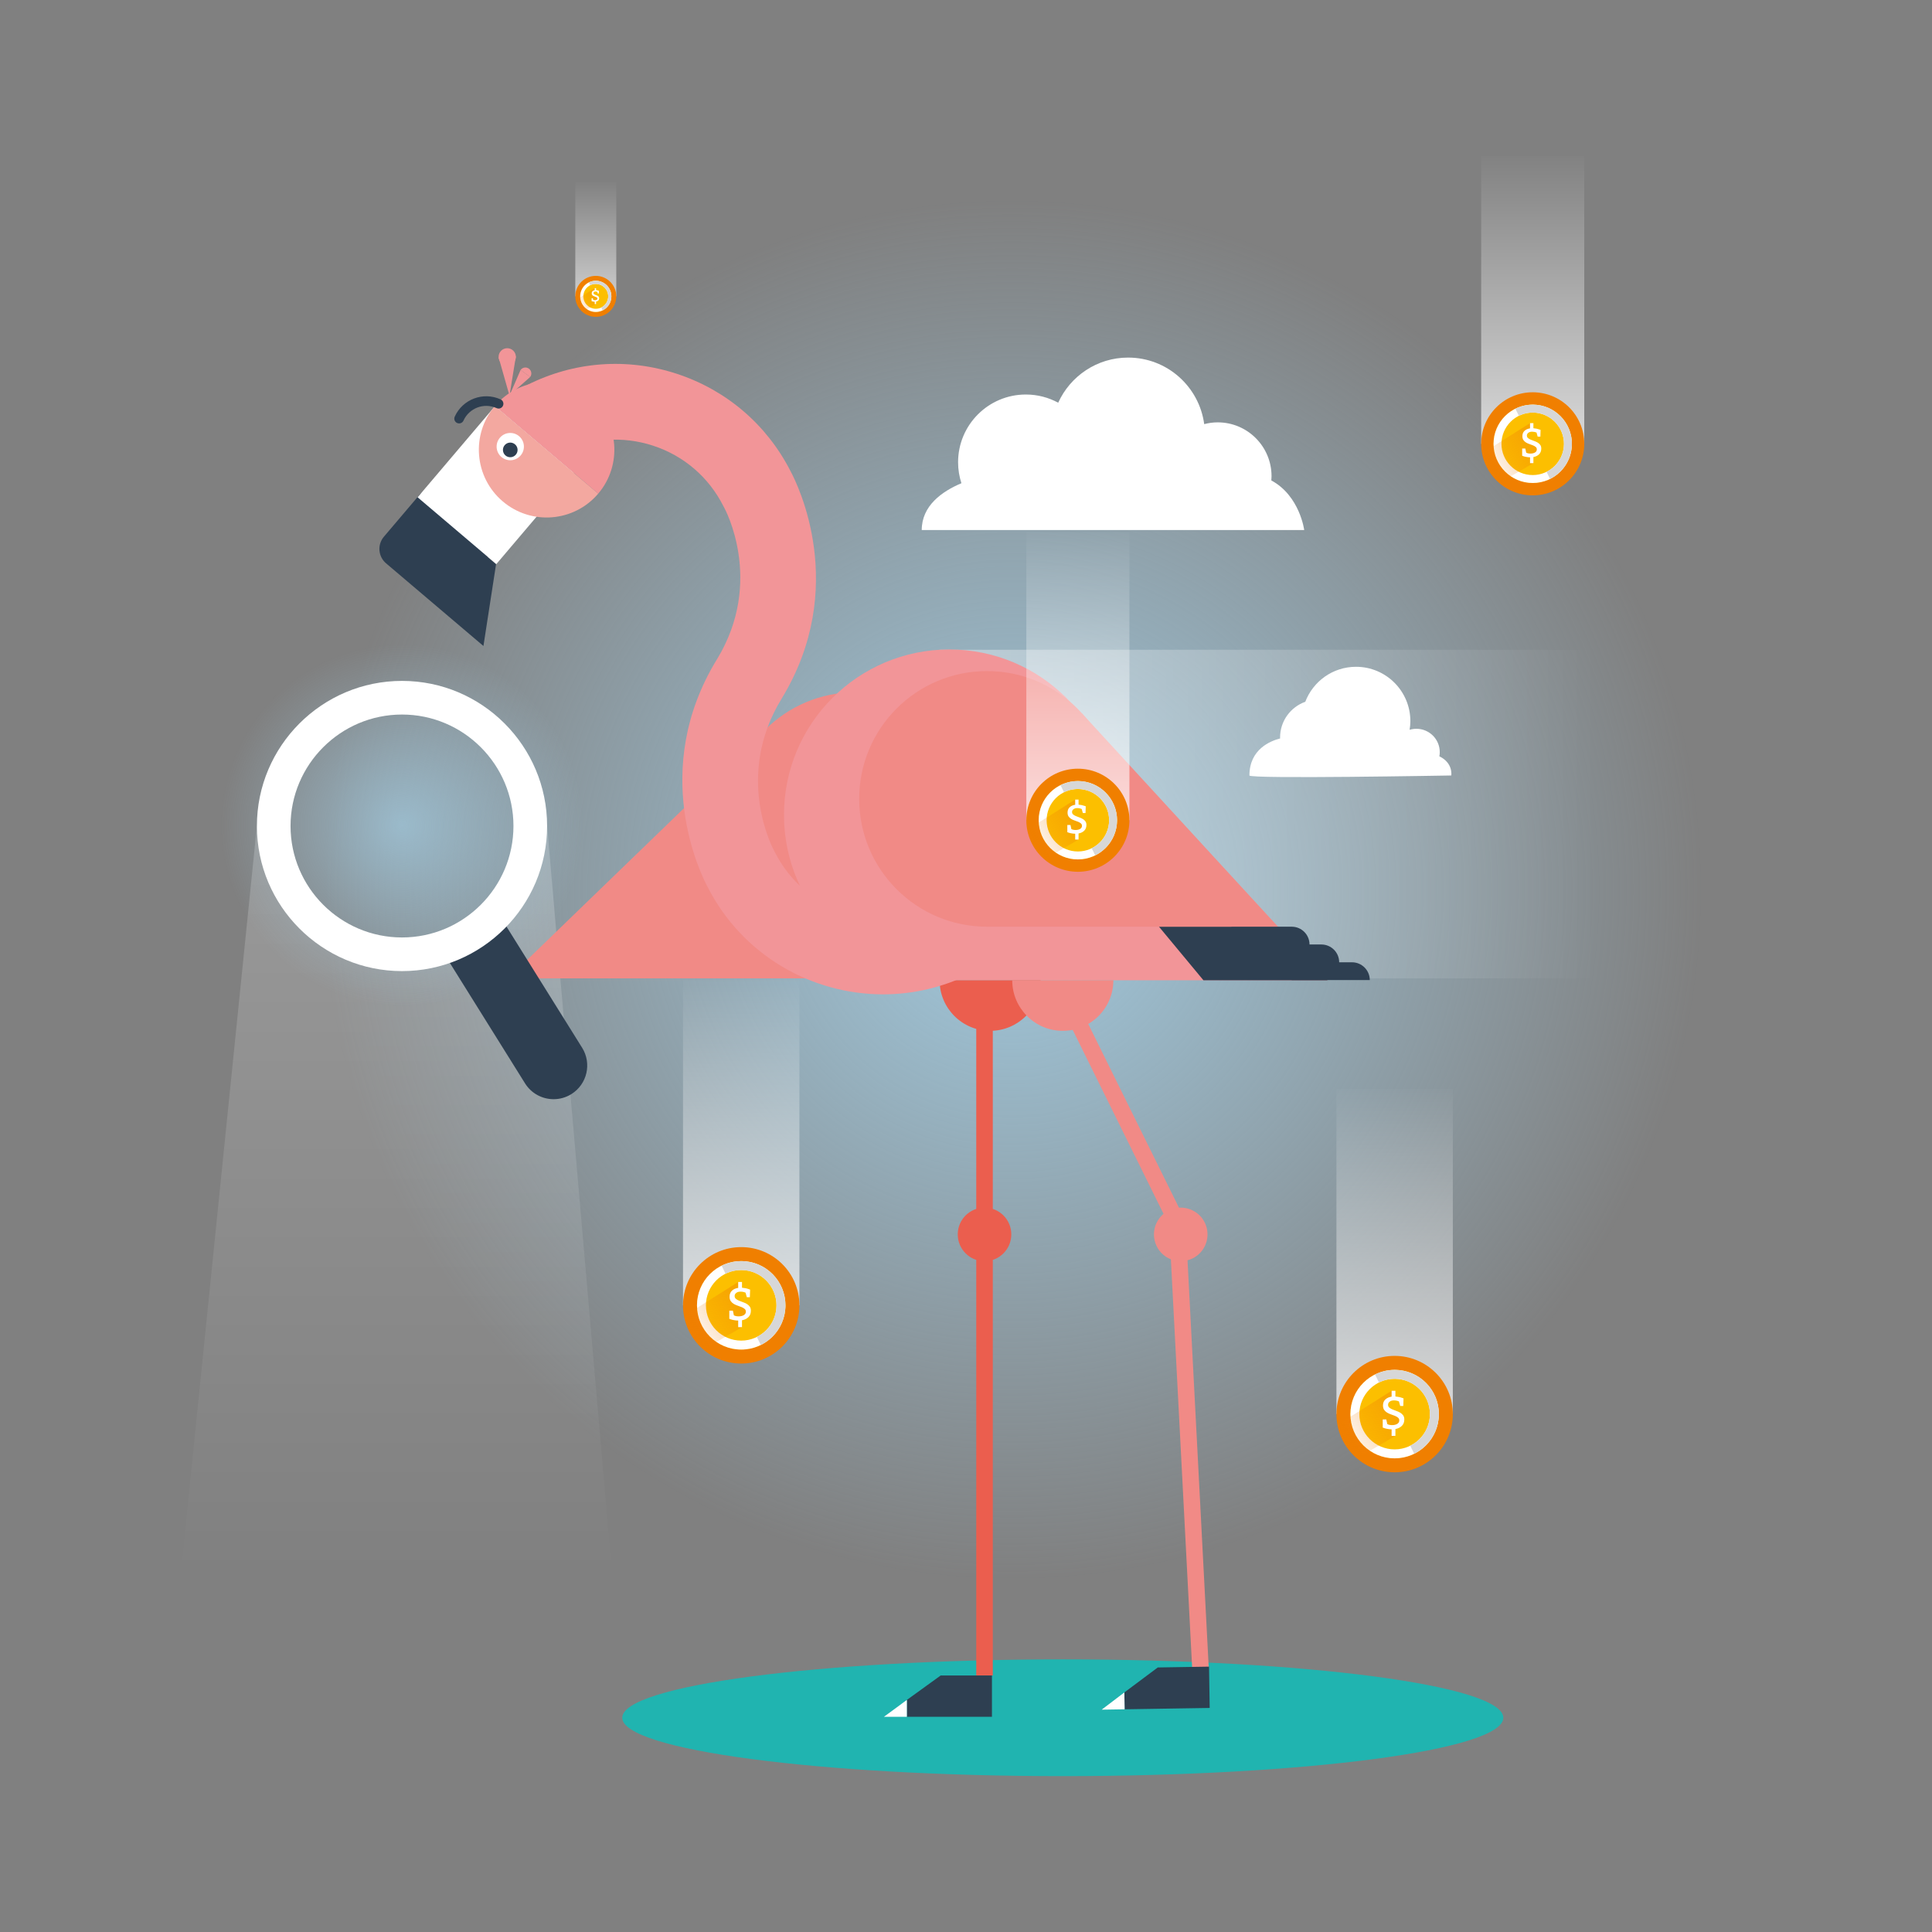 <?xml version="1.0" encoding="utf-8"?>
<!-- Generator: Adobe Illustrator 16.0.0, SVG Export Plug-In . SVG Version: 6.00 Build 0)  -->
<!DOCTYPE svg PUBLIC "-//W3C//DTD SVG 1.1//EN" "http://www.w3.org/Graphics/SVG/1.1/DTD/svg11.dtd">
<svg version="1.1" id="Capa_1" xmlns="http://www.w3.org/2000/svg" xmlns:xlink="http://www.w3.org/1999/xlink" x="0px" y="0px"
	 width="500px" height="500px" viewBox="0 0 500 500" enable-background="new 0 0 500 500" xml:space="preserve">
<rect x="0" y="0" width="500" height="500" fill="#808080" stroke="none"/>
<rect opacity="0" fill="#FFFFFF" stroke="#000000" stroke-miterlimit="10" width="500" height="500"/>
<g>
	<radialGradient id="SVGID_1_" cx="261.963" cy="230.236" r="178.696" gradientUnits="userSpaceOnUse">
		<stop  offset="0" style="stop-color:#AADCF6"/>
		<stop  offset="1" style="stop-color:#AADCF6;stop-opacity:0"/>
	</radialGradient>
	<path opacity="0.8" fill="url(#SVGID_1_)" d="M83.267,230.234c0,98.693,80.006,178.697,178.697,178.697
		c98.69,0,178.695-80.004,178.695-178.697c0-98.688-80.005-178.694-178.695-178.694C163.273,51.54,83.267,131.546,83.267,230.234z"
		/>
	<linearGradient id="SVGID_2_" gradientUnits="userSpaceOnUse" x1="102.61" y1="215.76" x2="102.61" y2="409.537">
		<stop  offset="0" style="stop-color:#FFFFFF"/>
		<stop  offset="1" style="stop-color:#FFFFFF;stop-opacity:0"/>
	</linearGradient>
	<path opacity="0.2" fill="url(#SVGID_2_)" d="M66.485,213.768L47,405.092h111.22l-16.63-191.324c0,0-10.316,34.57-38.534,34.57
		C77.884,248.338,66.485,213.768,66.485,213.768z"/>
	<linearGradient id="SVGID_3_" gradientUnits="userSpaceOnUse" x1="227.686" y1="210.684" x2="414.386" y2="210.684">
		<stop  offset="0" style="stop-color:#FFFFFF"/>
		<stop  offset="1" style="stop-color:#FFFFFF;stop-opacity:0"/>
	</linearGradient>
	<polygon opacity="0.4" fill="url(#SVGID_3_)" points="243.165,168.163 453,168.163 453,253.205 209.632,253.205 	"/>
	<radialGradient id="SVGID_4_" cx="104.037" cy="213.549" r="46.956" gradientUnits="userSpaceOnUse">
		<stop  offset="0" style="stop-color:#AADCF6"/>
		<stop  offset="1" style="stop-color:#AADCF6;stop-opacity:0"/>
	</radialGradient>
	<circle opacity="0.6" fill="url(#SVGID_4_)" cx="104.037" cy="213.549" r="46.957"/>
	<path fill="#20B4B0" d="M389.058,444.549c0,8.346-51.043,15.111-114.005,15.111c-62.973,0-114.014-6.766-114.014-15.111
		c0-8.344,51.042-15.105,114.014-15.105C338.015,429.443,389.058,436.205,389.058,444.549z"/>
	<polygon fill="#F18A86" points="227.111,253.205 131.468,253.205 198.314,188.572 	"/>
	<path fill="#F18A86" d="M254.492,212.233c0,18.267-14.808,33.076-33.077,33.076c-18.263,0-33.073-14.809-33.073-33.076
		c0-18.269,14.811-33.078,33.073-33.078C239.684,179.155,254.492,193.964,254.492,212.233z"/>
	<rect x="252.652" y="260.232" fill="#EB5E4E" width="4.282" height="173.383"/>
	<path fill="#F29598" d="M202.896,210.889c0,23.638,19.167,42.807,42.805,42.807c23.644,0,42.807-19.168,42.807-42.807
		c0-23.645-19.163-42.807-42.807-42.807C222.063,168.082,202.896,187.244,202.896,210.889z"/>
	<g>
		<path fill="#2E3F51" d="M108.465,128.168l-9.111,10.731c-1.75,2.06-1.497,5.142,0.563,6.891l6.461,5.486l4.271,3.627
			l14.463,12.279l3.268-21.171l-2.191-1.861l0.461-0.542c1.749-2.06,1.496-5.142-0.562-6.889l-10.731-9.112
			C113.296,125.858,110.214,126.108,108.465,128.168z"/>
		
			<rect x="112.717" y="112.166" transform="matrix(-0.647 0.762 -0.762 -0.647 306.926 109.023)" fill="#FFFFFF" width="31.039" height="26.731"/>
		<path fill="#F3A8A0" d="M154.825,127.748c-6.264,7.379-17.332,8.283-24.713,2.015c-7.382-6.268-8.284-17.333-2.02-24.713
			L154.825,127.748z"/>
		<circle fill="#FFFFFF" cx="132.056" cy="115.579" r="3.531"/>
		<path fill="#F29598" d="M128.092,105.05c6.271-7.385,17.336-8.29,24.718-2.021c7.381,6.268,8.286,17.333,2.015,24.719
			L128.092,105.05z"/>
		<path fill="#2E3F51" d="M130.828,117.881c0.801,0.679,1.995,0.579,2.671-0.217c0.679-0.8,0.583-1.993-0.218-2.671
			c-0.797-0.678-1.992-0.582-2.671,0.218C129.934,116.007,130.031,117.205,130.828,117.881z"/>
	</g>
	<polygon fill="#F29598" points="245.701,253.695 343.557,253.695 275.29,179.947 	"/>
	<polygon fill="#2E3F51" points="299.941,239.829 311.452,253.695 343.557,253.695 330.722,239.829 	"/>
	<path fill="#EB5E4E" d="M243.165,253.695c0,7.223,5.859,13.084,13.082,13.084c7.229,0,13.085-5.861,13.085-13.084H243.165z"/>
	<path fill="#F18A86" d="M261.964,253.695c0,7.223,5.854,13.084,13.086,13.084c7.223,0,13.084-5.861,13.084-13.084H261.964z"/>
	
		<rect x="288.836" y="253.96" transform="matrix(0.897 -0.443 0.443 0.897 -97.955 158.641)" fill="#F18A86" width="4.285" height="70.542"/>
	<path fill="#EB5E4E" d="M247.864,319.465c0,3.826,3.099,6.93,6.929,6.93c3.831,0,6.931-3.104,6.931-6.93
		c0-3.832-3.1-6.934-6.931-6.934C250.963,312.531,247.864,315.633,247.864,319.465z"/>
	<polygon fill="#2E3F51" points="234.693,444.307 234.693,439.943 243.446,433.615 256.715,433.615 256.715,444.307 	"/>
	<path fill="#2E3F51" d="M349.895,249.039h-3.317c0-2.543-2.062-4.606-4.605-4.606h-3.073c0-2.541-2.062-4.604-4.605-4.604h-15.604
		v4.604h7.68v4.606h7.925v4.604h11.002h4.6h4.601C354.495,251.1,352.437,249.039,349.895,249.039z"/>
	<polygon fill="#FFFFFF" points="234.693,439.943 234.693,444.307 228.757,444.307 	"/>
	<path fill="#F29598" d="M202.269,180.838c17.564-28.777,4.018-55.753,2.341-58.864c-6.133-12.05-16.578-21.006-29.429-25.23
		c-12.902-4.242-26.681-3.203-38.802,2.92l8.835,17.488c7.45-3.764,15.92-4.402,23.85-1.795c7.929,2.606,14.368,8.145,18.131,15.594
		l0.215,0.403c0.106,0.188,10.479,19.033-1.854,39.263l-0.001-0.001c-17.624,28.748-4.122,55.754-2.454,58.863
		c8.944,17.653,26.86,27.854,45.432,27.854c7.669,0,15.451-1.742,22.757-5.414l18.529-9.318l-8.801-17.505l-18.53,9.318
		c-15.389,7.741-34.214,1.515-41.955-13.879l-0.214-0.403c-0.106-0.188-10.45-19.064,1.94-39.274"/>
	<polygon fill="#F18A86" points="255.436,239.829 330.722,239.829 280.025,184.635 	"/>
	<path fill="#F18A86" d="M222.358,206.752c0,18.267,14.808,33.076,33.078,33.076c18.262,0,33.072-14.809,33.072-33.076
		c0-18.269-14.811-33.078-33.072-33.078C237.166,173.674,222.358,188.483,222.358,206.752z"/>
	<path fill="#F18A86" d="M256.935,228.725c15.103,0,27.347-12.246,27.347-27.347c0-15.107-12.244-27.351-27.347-27.351V228.725z"/>
	<path fill="none" stroke="#2E3F51" stroke-width="2.486" stroke-linecap="round" stroke-miterlimit="10" d="M118.817,108.337
		c1.759-3.884,6.332-5.608,10.219-3.847"/>
	<g>
		<g>
			<circle fill="#F29598" cx="131.273" cy="92.351" r="2.236"/>
			<polygon fill="#F29598" points="133.506,92.222 131.858,102.4 129.041,92.48 			"/>
		</g>
		<path fill="#F29598" d="M134.725,95.747c0.499-0.689,1.462-0.843,2.15-0.341c0.686,0.498,0.84,1.461,0.341,2.149"/>
		<polygon fill="#F29598" points="134.725,95.747 131.901,102.257 137.217,97.555 		"/>
	</g>
	<g>
		<path fill="#2E3F51" d="M114.606,246.295l14.773-9.222l21.273,34.077c2.547,4.08,1.304,9.451-2.775,11.998
			c-1.434,0.895-3.028,1.322-4.603,1.322c-2.905,0-5.744-1.451-7.395-4.098L114.606,246.295"/>
		<path fill="#FFFFFF" d="M104.038,251.32c-20.707,0-37.552-16.846-37.552-37.552s16.846-37.552,37.552-37.552
			c20.706,0,37.552,16.846,37.552,37.552S124.744,251.32,104.038,251.32z M104.038,184.923c-15.905,0-28.845,12.939-28.845,28.845
			s12.939,28.845,28.845,28.845c15.905,0,28.844-12.939,28.844-28.845S119.942,184.923,104.038,184.923z"/>
	</g>
	<g>
		<path fill="#F18A86" d="M298.842,321.133c0.919,3.713,4.679,5.98,8.398,5.059c3.711-0.918,5.98-4.678,5.062-8.389
			c-0.921-3.721-4.681-5.984-8.393-5.066C300.189,313.656,297.922,317.412,298.842,321.133z"/>
		
			<rect x="305.59" y="319.995" transform="matrix(-0.999 0.052 -0.052 -0.999 634.746 735.412)" fill="#F18A86" width="4.287" height="112.061"/>
		<polygon fill="#2E3F51" points="291.049,442.365 290.979,438.002 299.631,431.537 312.898,431.326 313.068,442.016 		"/>
		<polygon fill="#FFFFFF" points="290.979,438.002 291.049,442.365 285.112,442.459 		"/>
	</g>
	<path fill="#FFFFFF" d="M329.019,124.337c0.027-0.362,0.055-0.726,0.055-1.096c0-7.696-6.239-13.936-13.935-13.936
		c-1.208,0-2.373,0.17-3.491,0.458c-1.306-9.718-9.613-17.22-19.688-17.22c-8.054,0-14.973,4.797-18.1,11.682
		c-2.487-1.353-5.34-2.123-8.371-2.123c-9.684,0-17.537,7.849-17.537,17.537c0,1.893,0.309,3.712,0.864,5.42
		c-5.064,2.131-10.27,5.843-10.27,12.117h98.984C337.53,137.176,336.396,128.315,329.019,124.337z"/>
	<path fill="#FFFFFF" d="M372.506,195.734c0.064-0.352,0.103-0.712,0.103-1.083c0-3.338-2.707-6.042-6.044-6.042
		c-0.612,0-1.203,0.092-1.761,0.263c0.118-0.732,0.196-1.478,0.196-2.242c0-7.768-6.298-14.065-14.065-14.065
		c-6.001,0-11.108,3.764-13.129,9.054c-3.8,1.358-6.525,4.979-6.525,9.248c0,0.083,0.011,0.164,0.013,0.247
		c-2.497,0.63-7.945,2.781-7.945,9.579c0,0.942,52.242,0,52.242,0S376.123,197.473,372.506,195.734z"/>
	<g>
		<linearGradient id="SVGID_5_" gradientUnits="userSpaceOnUse" x1="278.953" y1="212.276" x2="278.953" y2="135.898">
			<stop  offset="0" style="stop-color:#FFFFFF"/>
			<stop  offset="1" style="stop-color:#FFFFFF;stop-opacity:0"/>
		</linearGradient>
		<rect x="265.615" y="137.758" opacity="0.7" fill="url(#SVGID_5_)" width="26.677" height="74.518"/>
		<g>
			<circle fill="#F07F00" cx="278.954" cy="212.276" r="13.338"/>
			<g>
				<circle fill="#FCBF00" cx="278.953" cy="212.276" r="10.136"/>
				<path fill="#FFFFFF" d="M278.955,204.191c4.457,0,8.085,3.626,8.085,8.085c0,4.46-3.628,8.087-8.085,8.087
					c-4.46,0-8.087-3.627-8.087-8.087C270.868,207.817,274.495,204.191,278.955,204.191 M278.955,202.142
					c-5.6,0-10.138,4.537-10.138,10.134c0,5.6,4.538,10.136,10.138,10.136c5.598,0,10.134-4.537,10.134-10.136
					C289.089,206.678,284.553,202.142,278.955,202.142L278.955,202.142z"/>
			</g>
			<linearGradient id="SVGID_6_" gradientUnits="userSpaceOnUse" x1="278.763" y1="212.067" x2="266.209" y2="219.561">
				<stop  offset="0" style="stop-color:#EF7F05"/>
				<stop  offset="0.996" style="stop-color:#EF7F05;stop-opacity:0.004"/>
				<stop  offset="1" style="stop-color:#EF7F05;stop-opacity:0"/>
			</linearGradient>
			<path opacity="0.4" fill="url(#SVGID_6_)" d="M278.26,206.929l-12.414,7.819c0,0,0.165,1.526,1.524,4.139
				c1.054,2.024,2.919,3.525,2.919,3.525l8.844-5.13l-0.437-2.032l1.811-1.025v-1.622l-2.989-1.367l-0.598-1.707l1.197-0.77
				l0.579-0.17L278.26,206.929z"/>
			<path fill="#D7D7D7" d="M275.37,205.03 M275.37,205.03c3.995-1.975,8.855-0.332,10.831,3.667
				c1.975,3.997,0.332,8.854-3.665,10.83l0.908,1.839c5.018-2.481,7.074-8.559,4.595-13.579c-2.482-5.019-8.559-7.077-13.579-4.596
				l0,0"/>
			<g>
				<path fill="#FFFFFF" d="M279.133,217.282h-0.873v-1.514c-0.162,0-0.332-0.008-0.506-0.028c-0.176-0.019-0.342-0.044-0.502-0.076
					c-0.157-0.03-0.303-0.064-0.436-0.098c-0.131-0.036-0.24-0.07-0.325-0.1l-0.268-0.104v-1.86h0.814l0.233,1.069
					c0.286,0.155,0.651,0.231,1.093,0.231c0.232,0,0.447-0.023,0.646-0.07c0.196-0.045,0.373-0.115,0.523-0.204
					s0.27-0.198,0.354-0.33c0.086-0.132,0.128-0.287,0.128-0.466c0-0.272-0.093-0.484-0.28-0.64
					c-0.186-0.155-0.416-0.292-0.692-0.408c-0.275-0.115-0.573-0.226-0.895-0.33c-0.321-0.106-0.621-0.24-0.897-0.402
					c-0.274-0.164-0.505-0.374-0.69-0.636c-0.186-0.259-0.278-0.6-0.278-1.016c0-0.591,0.184-1.052,0.551-1.39
					c0.368-0.338,0.846-0.549,1.426-0.636v-1.348h0.873v1.313c0.581,0.047,1.116,0.16,1.604,0.338l0.257,0.092l-0.058,1.745h-0.697
					l-0.293-1.046c-0.355-0.155-0.739-0.234-1.149-0.234s-0.74,0.098-0.984,0.292c-0.243,0.193-0.366,0.425-0.366,0.699
					c0,0.27,0.091,0.487,0.272,0.646c0.183,0.157,0.415,0.295,0.693,0.417s0.577,0.236,0.895,0.344
					c0.319,0.108,0.618,0.24,0.896,0.4c0.278,0.162,0.511,0.363,0.692,0.612c0.183,0.247,0.273,0.565,0.273,0.955
					c0,0.612-0.188,1.103-0.564,1.478c-0.377,0.37-0.867,0.61-1.471,0.721V217.282z"/>
			</g>
		</g>
	</g>
	<g>
		<linearGradient id="SVGID_7_" gradientUnits="userSpaceOnUse" x1="396.667" y1="114.859" x2="396.667" y2="38.479">
			<stop  offset="0" style="stop-color:#FFFFFF"/>
			<stop  offset="1" style="stop-color:#FFFFFF;stop-opacity:0"/>
		</linearGradient>
		<rect x="383.328" y="40.339" opacity="0.7" fill="url(#SVGID_7_)" width="26.678" height="74.52"/>
		<g>
			<circle fill="#F07F00" cx="396.667" cy="114.859" r="13.339"/>
			<g>
				<circle fill="#FCBF00" cx="396.667" cy="114.859" r="10.136"/>
				<path fill="#FFFFFF" d="M396.668,106.773c4.457,0,8.085,3.628,8.085,8.086s-3.628,8.087-8.085,8.087
					c-4.46,0-8.088-3.629-8.088-8.087S392.208,106.773,396.668,106.773 M396.668,104.723c-5.6,0-10.137,4.539-10.137,10.136
					c0,5.6,4.537,10.137,10.137,10.137c5.597,0,10.135-4.537,10.135-10.137C406.803,109.262,402.265,104.723,396.668,104.723
					L396.668,104.723z"/>
			</g>
			<linearGradient id="SVGID_8_" gradientUnits="userSpaceOnUse" x1="396.477" y1="114.648" x2="383.923" y2="122.142">
				<stop  offset="0" style="stop-color:#EF7F05"/>
				<stop  offset="0.996" style="stop-color:#EF7F05;stop-opacity:0.004"/>
				<stop  offset="1" style="stop-color:#EF7F05;stop-opacity:0"/>
			</linearGradient>
			<path opacity="0.4" fill="url(#SVGID_8_)" d="M395.974,109.512l-12.415,7.82c0,0,0.165,1.526,1.524,4.137
				c1.055,2.023,2.918,3.527,2.918,3.527l8.845-5.132l-0.436-2.03l1.811-1.024v-1.625l-2.989-1.365l-0.599-1.709l1.198-0.768
				l0.579-0.172L395.974,109.512z"/>
			<path fill="#D7D7D7" d="M393.083,107.612 M393.083,107.612c3.995-1.975,8.855-0.33,10.83,3.667
				c1.977,3.997,0.333,8.857-3.663,10.832l0.907,1.837c5.019-2.479,7.075-8.559,4.595-13.578c-2.482-5.018-8.559-7.075-13.579-4.594
				l0,0"/>
			<g>
				<path fill="#FFFFFF" d="M396.846,119.864h-0.872v-1.514c-0.163,0-0.332-0.008-0.508-0.027c-0.174-0.017-0.341-0.045-0.5-0.077
					c-0.159-0.03-0.304-0.062-0.438-0.098c-0.129-0.034-0.239-0.068-0.324-0.098l-0.268-0.106v-1.86h0.815l0.231,1.069
					c0.286,0.155,0.651,0.232,1.094,0.232c0.232,0,0.448-0.021,0.646-0.068c0.196-0.046,0.373-0.115,0.523-0.204
					c0.15-0.089,0.27-0.2,0.354-0.332s0.129-0.287,0.129-0.465c0-0.27-0.094-0.485-0.281-0.638
					c-0.186-0.158-0.415-0.292-0.692-0.408c-0.274-0.115-0.573-0.228-0.896-0.332c-0.32-0.106-0.619-0.238-0.896-0.399
					c-0.275-0.164-0.505-0.376-0.691-0.636c-0.186-0.259-0.278-0.6-0.278-1.018c0-0.589,0.184-1.053,0.552-1.391
					s0.845-0.546,1.426-0.633v-1.349h0.872v1.313c0.582,0.049,1.116,0.159,1.604,0.34l0.256,0.092l-0.058,1.745h-0.698l-0.291-1.048
					c-0.356-0.153-0.741-0.232-1.151-0.232s-0.738,0.096-0.983,0.291c-0.243,0.194-0.365,0.425-0.365,0.698
					c0,0.272,0.09,0.487,0.271,0.646c0.183,0.157,0.415,0.298,0.693,0.419c0.278,0.119,0.577,0.236,0.896,0.342
					c0.318,0.11,0.617,0.242,0.896,0.402c0.278,0.159,0.512,0.361,0.693,0.61c0.182,0.247,0.272,0.568,0.272,0.955
					c0,0.612-0.188,1.105-0.564,1.478s-0.867,0.612-1.471,0.721V119.864z"/>
			</g>
		</g>
	</g>
	<g>
		<linearGradient id="SVGID_9_" gradientUnits="userSpaceOnUse" x1="154.189" y1="76.697" x2="154.189" y2="46.323">
			<stop  offset="0" style="stop-color:#FFFFFF"/>
			<stop  offset="1" style="stop-color:#FFFFFF;stop-opacity:0"/>
		</linearGradient>
		<rect x="148.885" y="47.063" opacity="0.6" fill="url(#SVGID_9_)" width="10.608" height="29.634"/>
		<g>
			<circle fill="#F07F00" cx="154.189" cy="76.697" r="5.304"/>
			<g>
				<circle fill="#FCBF00" cx="154.189" cy="76.697" r="4.031"/>
				<path fill="#FFFFFF" d="M154.189,73.481c1.773,0,3.215,1.443,3.215,3.216s-1.442,3.216-3.215,3.216s-3.216-1.443-3.216-3.216
					S152.416,73.481,154.189,73.481 M154.189,72.667c-2.226,0-4.031,1.805-4.031,4.031c0,2.226,1.805,4.031,4.031,4.031
					s4.031-1.805,4.031-4.031C158.22,74.471,156.415,72.667,154.189,72.667L154.189,72.667z"/>
			</g>
			<linearGradient id="SVGID_10_" gradientUnits="userSpaceOnUse" x1="154.112" y1="76.613" x2="149.12" y2="79.593">
				<stop  offset="0" style="stop-color:#EF7F05"/>
				<stop  offset="0.996" style="stop-color:#EF7F05;stop-opacity:0.004"/>
				<stop  offset="1" style="stop-color:#EF7F05;stop-opacity:0"/>
			</linearGradient>
			<path opacity="0.4" fill="url(#SVGID_10_)" d="M153.913,74.571l-4.938,3.11c0,0,0.067,0.605,0.607,1.645
				c0.42,0.804,1.161,1.401,1.161,1.401l3.517-2.041l-0.172-0.808l0.72-0.408v-0.645l-1.189-0.544l-0.238-0.678l0.478-0.305
				l0.23-0.069L153.913,74.571z"/>
			<path fill="#D7D7D7" d="M152.763,73.816 M152.763,73.816c1.589-0.787,3.522-0.132,4.307,1.457
				c0.786,1.59,0.132,3.522-1.457,4.307l0.362,0.732c1.997-0.985,2.812-3.402,1.826-5.401c-0.987-1.996-3.402-2.812-5.4-1.826l0,0"
				/>
			<g>
				<path fill="#FFFFFF" d="M154.259,78.687h-0.347v-0.602c-0.066,0-0.132-0.003-0.201-0.011c-0.069-0.007-0.136-0.019-0.199-0.03
					c-0.063-0.013-0.121-0.025-0.174-0.041c-0.052-0.013-0.095-0.025-0.129-0.039l-0.106-0.042v-0.74h0.325l0.093,0.425
					c0.114,0.063,0.258,0.093,0.435,0.093c0.09,0,0.178-0.01,0.255-0.028c0.079-0.018,0.149-0.044,0.208-0.08
					c0.06-0.036,0.108-0.081,0.142-0.132c0.033-0.052,0.052-0.115,0.052-0.186c0-0.107-0.037-0.192-0.111-0.254
					c-0.075-0.062-0.165-0.115-0.276-0.162c-0.109-0.047-0.229-0.091-0.355-0.132c-0.128-0.042-0.247-0.095-0.356-0.16
					c-0.109-0.066-0.202-0.148-0.274-0.253c-0.075-0.104-0.113-0.238-0.113-0.404c0-0.234,0.073-0.419,0.22-0.554
					c0.146-0.134,0.336-0.218,0.566-0.252v-0.536h0.347v0.522c0.231,0.018,0.444,0.062,0.639,0.134L155,75.264l-0.024,0.694h-0.276
					l-0.115-0.416c-0.144-0.064-0.295-0.094-0.459-0.094c-0.164,0-0.293,0.038-0.391,0.115c-0.097,0.079-0.145,0.17-0.145,0.278
					s0.035,0.194,0.107,0.257c0.072,0.063,0.165,0.119,0.276,0.167c0.109,0.046,0.229,0.092,0.355,0.135
					c0.127,0.044,0.247,0.098,0.356,0.159c0.112,0.064,0.204,0.146,0.276,0.245c0.072,0.098,0.108,0.224,0.108,0.378
					c0,0.244-0.074,0.44-0.225,0.589c-0.149,0.146-0.343,0.242-0.584,0.285V78.687z"/>
			</g>
		</g>
	</g>
	<g>
		<linearGradient id="SVGID_11_" gradientUnits="userSpaceOnUse" x1="191.827" y1="337.816" x2="191.827" y2="251.562">
			<stop  offset="0" style="stop-color:#FFFFFF"/>
			<stop  offset="1" style="stop-color:#FFFFFF;stop-opacity:0"/>
		</linearGradient>
		<rect x="176.763" y="253.662" opacity="0.7" fill="url(#SVGID_11_)" width="30.126" height="84.154"/>
		<g>
			<circle fill="#F07F00" cx="191.826" cy="337.816" r="15.063"/>
			<g>
				<circle fill="#FCBF00" cx="191.826" cy="337.816" r="11.447"/>
				<path fill="#FFFFFF" d="M191.827,328.686c5.033,0,9.131,4.098,9.131,9.131c0,5.037-4.098,9.133-9.131,9.133
					c-5.036,0-9.133-4.096-9.133-9.133C182.694,332.783,186.791,328.686,191.827,328.686 M191.827,326.369
					c-6.323,0-11.448,5.127-11.448,11.447c0,6.324,5.125,11.447,11.448,11.447c6.322,0,11.446-5.123,11.446-11.447
					C203.273,331.496,198.149,326.369,191.827,326.369L191.827,326.369z"/>
			</g>
			<linearGradient id="SVGID_12_" gradientUnits="userSpaceOnUse" x1="191.611" y1="337.578" x2="177.435" y2="346.041">
				<stop  offset="0" style="stop-color:#EF7F05"/>
				<stop  offset="0.996" style="stop-color:#EF7F05;stop-opacity:0.004"/>
				<stop  offset="1" style="stop-color:#EF7F05;stop-opacity:0"/>
			</linearGradient>
			<path opacity="0.4" fill="url(#SVGID_12_)" d="M191.044,331.777l-14.021,8.832c0,0,0.188,1.725,1.722,4.672
				c1.191,2.285,3.295,3.982,3.295,3.982l9.988-5.795l-0.491-2.295l2.044-1.156v-1.832l-3.375-1.543l-0.676-1.93l1.353-0.869
				l0.654-0.193L191.044,331.777z"/>
			<path fill="#D7D7D7" d="M187.777,329.635 M187.777,329.635c4.512-2.232,10.002-0.377,12.231,4.139
				c2.231,4.514,0.377,10.004-4.138,12.23l1.027,2.078c5.666-2.803,7.989-9.666,5.188-15.336c-2.802-5.666-9.666-7.988-15.333-5.188
				l0,0"/>
			<g>
				<path fill="#FFFFFF" d="M192.027,343.469h-0.983v-1.709c-0.186,0-0.377-0.01-0.574-0.033c-0.196-0.018-0.386-0.049-0.566-0.084
					c-0.177-0.035-0.341-0.07-0.491-0.111c-0.146-0.039-0.272-0.078-0.368-0.111l-0.301-0.119v-2.102h0.919l0.264,1.207
					c0.322,0.178,0.734,0.264,1.234,0.264c0.262,0,0.505-0.027,0.729-0.078c0.221-0.053,0.422-0.129,0.591-0.229
					c0.171-0.104,0.304-0.227,0.401-0.375s0.145-0.326,0.145-0.525c0-0.307-0.105-0.549-0.317-0.723
					c-0.21-0.176-0.47-0.328-0.782-0.459c-0.311-0.133-0.647-0.258-1.01-0.375c-0.364-0.121-0.7-0.27-1.014-0.451
					c-0.309-0.186-0.57-0.424-0.779-0.717c-0.209-0.297-0.313-0.68-0.313-1.15c0-0.666,0.208-1.189,0.622-1.568
					c0.416-0.383,0.953-0.619,1.611-0.719v-1.523h0.983v1.482c0.658,0.055,1.261,0.18,1.812,0.385l0.291,0.102l-0.066,1.971h-0.789
					l-0.328-1.182c-0.403-0.174-0.837-0.262-1.3-0.262s-0.835,0.109-1.112,0.33c-0.274,0.217-0.412,0.48-0.412,0.789
					c0,0.303,0.102,0.545,0.308,0.729c0.204,0.178,0.468,0.334,0.782,0.473c0.313,0.135,0.652,0.266,1.01,0.387
					c0.361,0.123,0.698,0.271,1.014,0.451c0.313,0.182,0.575,0.41,0.781,0.689s0.308,0.641,0.308,1.078
					c0,0.693-0.211,1.248-0.637,1.67c-0.427,0.418-0.98,0.689-1.662,0.812V343.469z"/>
			</g>
		</g>
	</g>
	<g>
		<linearGradient id="SVGID_13_" gradientUnits="userSpaceOnUse" x1="360.93" y1="365.965" x2="360.93" y2="279.714">
			<stop  offset="0" style="stop-color:#FFFFFF"/>
			<stop  offset="1" style="stop-color:#FFFFFF;stop-opacity:0"/>
		</linearGradient>
		<rect x="345.867" y="281.814" opacity="0.7" fill="url(#SVGID_13_)" width="30.126" height="84.15"/>
		<g>
			<circle fill="#F07F00" cx="360.93" cy="365.965" r="15.063"/>
			<g>
				<circle fill="#FCBF00" cx="360.93" cy="365.965" r="11.447"/>
				<path fill="#FFFFFF" d="M360.931,356.834c5.033,0,9.131,4.1,9.131,9.131c0,5.039-4.098,9.133-9.131,9.133
					c-5.036,0-9.132-4.094-9.132-9.133C351.799,360.934,355.895,356.834,360.931,356.834 M360.931,354.52
					c-6.322,0-11.447,5.125-11.447,11.445c0,6.324,5.125,11.447,11.447,11.447s11.446-5.123,11.446-11.447
					C372.377,359.645,367.253,354.52,360.931,354.52L360.931,354.52z"/>
			</g>
			<linearGradient id="SVGID_14_" gradientUnits="userSpaceOnUse" x1="360.715" y1="365.729" x2="346.537" y2="374.193">
				<stop  offset="0" style="stop-color:#EF7F05"/>
				<stop  offset="0.996" style="stop-color:#EF7F05;stop-opacity:0.004"/>
				<stop  offset="1" style="stop-color:#EF7F05;stop-opacity:0"/>
			</linearGradient>
			<path opacity="0.4" fill="url(#SVGID_14_)" d="M360.147,359.928l-14.021,8.83c0,0,0.187,1.725,1.721,4.674
				c1.191,2.285,3.295,3.98,3.295,3.98l9.989-5.793l-0.492-2.295l2.044-1.156v-1.834l-3.375-1.543l-0.676-1.928l1.353-0.869
				l0.654-0.191L360.147,359.928z"/>
			<path fill="#D7D7D7" d="M356.882,357.785 M356.882,357.785c4.511-2.232,10.001-0.377,12.231,4.139
				c2.231,4.514,0.376,10.002-4.14,12.23l1.027,2.076c5.667-2.801,7.989-9.666,5.188-15.336c-2.801-5.666-9.665-7.986-15.334-5.188
				l0,0"/>
			<g>
				<path fill="#FFFFFF" d="M361.132,371.619h-0.984v-1.711c-0.186,0-0.377-0.008-0.573-0.031c-0.197-0.02-0.387-0.049-0.566-0.086
					c-0.179-0.033-0.342-0.07-0.492-0.109c-0.146-0.041-0.271-0.08-0.368-0.113l-0.301-0.117v-2.102h0.92l0.264,1.207
					c0.323,0.176,0.735,0.264,1.233,0.264c0.263,0,0.505-0.027,0.73-0.078c0.222-0.055,0.421-0.131,0.59-0.23
					c0.172-0.102,0.306-0.225,0.401-0.375c0.097-0.148,0.146-0.324,0.146-0.523c0-0.307-0.106-0.549-0.318-0.723
					c-0.209-0.178-0.47-0.328-0.781-0.461c-0.311-0.129-0.648-0.256-1.01-0.373c-0.364-0.121-0.7-0.27-1.014-0.453
					c-0.311-0.186-0.57-0.424-0.78-0.717c-0.21-0.295-0.313-0.678-0.313-1.15c0-0.664,0.208-1.188,0.622-1.568
					c0.416-0.383,0.954-0.619,1.611-0.719v-1.521h0.984v1.48c0.656,0.057,1.261,0.182,1.812,0.385l0.29,0.104l-0.065,1.973h-0.789
					l-0.328-1.184c-0.402-0.176-0.838-0.262-1.3-0.262c-0.465,0-0.836,0.107-1.112,0.328c-0.275,0.217-0.412,0.48-0.412,0.789
					c0,0.305,0.103,0.547,0.309,0.73c0.204,0.178,0.468,0.332,0.781,0.471c0.313,0.137,0.651,0.266,1.01,0.387
					c0.362,0.123,0.698,0.273,1.014,0.453c0.313,0.182,0.575,0.41,0.781,0.689c0.206,0.277,0.309,0.639,0.309,1.078
					c0,0.691-0.212,1.248-0.637,1.668c-0.427,0.418-0.98,0.691-1.661,0.814V371.619z"/>
			</g>
		</g>
	</g>
</g>
</svg>
